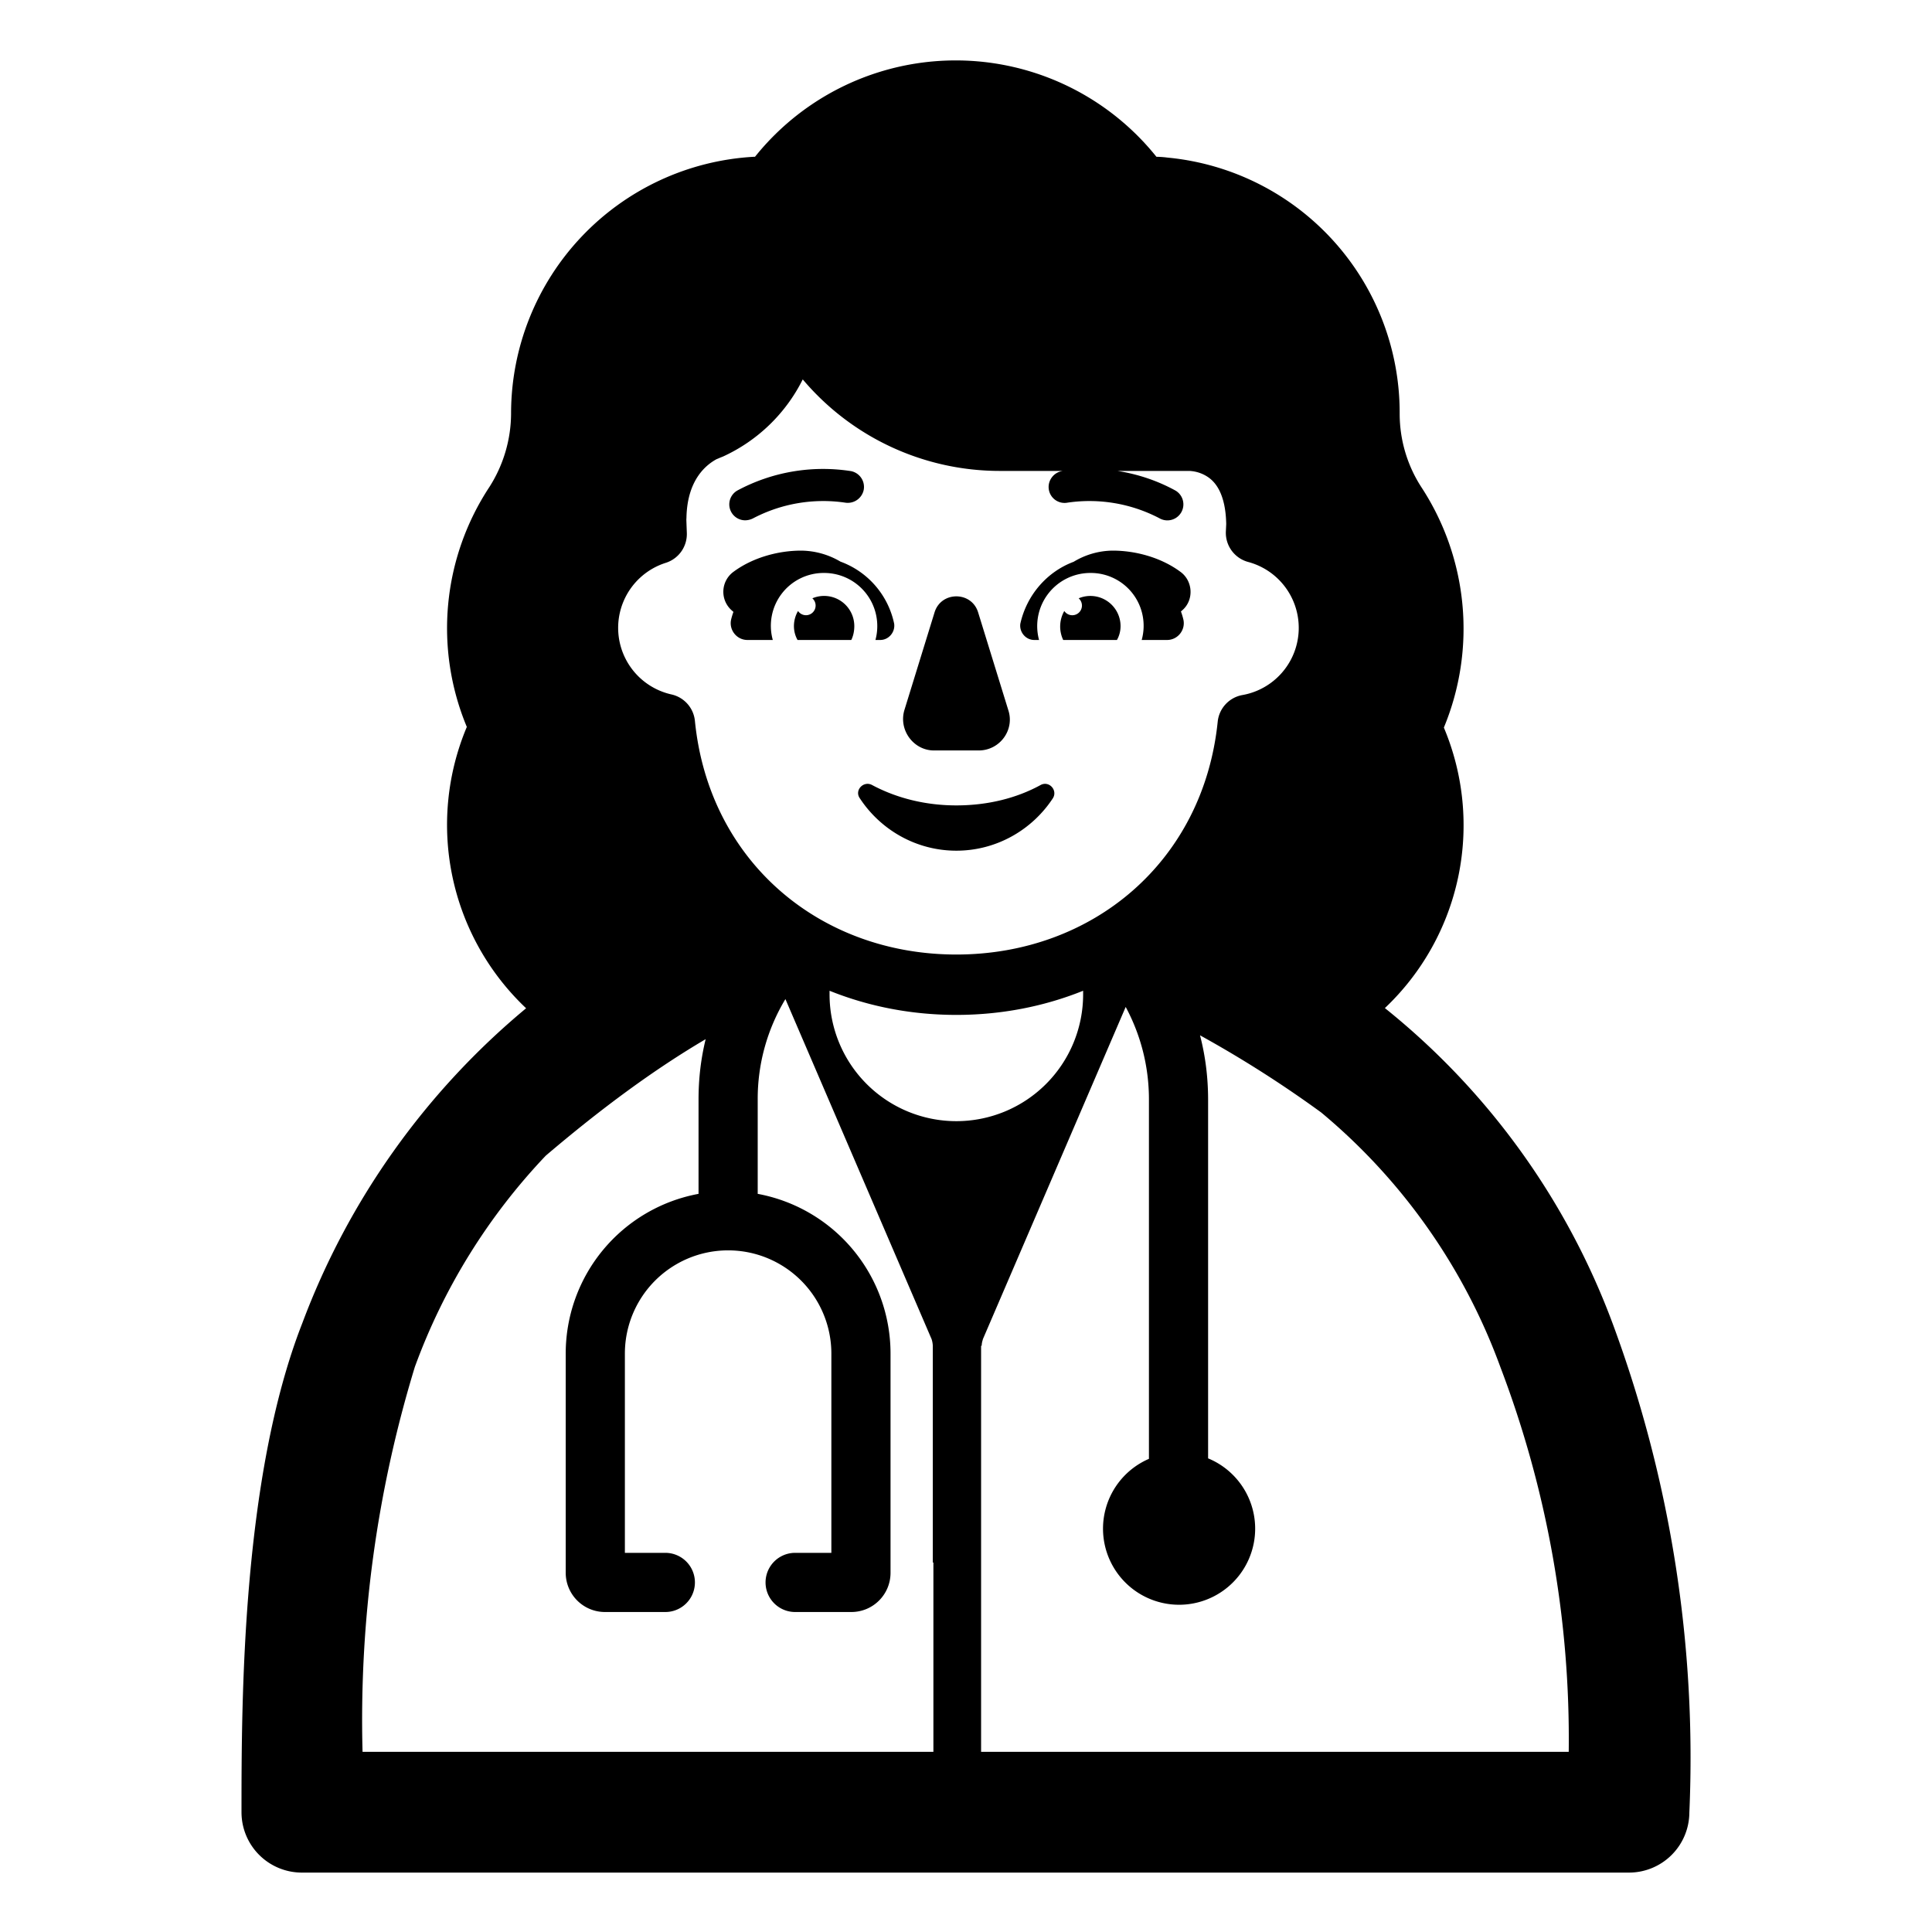 <svg xmlns="http://www.w3.org/2000/svg" width="1em" height="1em" viewBox="0 0 32 32"><g fill="currentColor"><path d="M14.44 13c.41.22.89.34 1.4.34c.52 0 1-.12 1.4-.34c.14-.07.28.09.2.22c-.34.52-.93.87-1.6.87s-1.26-.35-1.6-.87c-.09-.13.06-.29.2-.22m1.04-2.86l-.5 1.62c-.1.33.15.67.49.67h.74c.35 0 .6-.34.49-.67l-.5-1.62c-.11-.35-.61-.35-.72 0m-1.56-.838a1.3 1.3 0 0 0-.65-.182c-.39 0-.81.12-1.12.35a.41.41 0 0 0-.03.64l.028.025q-.022.06-.038.125c-.04.17.09.34.27.34h.42a.875.875 0 0 1 .85-1.11a.88.88 0 0 1 .85 1.11h.08c.14 0 .25-.13.23-.27a1.4 1.4 0 0 0-.89-1.028m3.863.003a1.27 1.27 0 0 1 .647-.185c.39 0 .81.12 1.12.35c.21.15.23.47.03.64l-.02.018q.024.064.04.132c.04.17-.09.34-.27.34h-.42a.875.875 0 0 0-.85-1.11a.88.88 0 0 0-.85 1.11h-.08c-.14 0-.25-.13-.23-.27c.105-.472.44-.86.883-1.025"/><path d="M14.15 10.37a.5.5 0 0 0-.695-.46a.16.16 0 0 1-.105.28a.16.16 0 0 1-.132-.07a.5.5 0 0 0-.068.25c0 .08.02.16.06.23h.89c.03-.06.05-.14.05-.23m3.716-.46a.5.5 0 0 1 .694.46c0 .08-.02.16-.06.23h-.89a.52.52 0 0 1 .018-.48a.16.16 0 1 0 .238-.21m-5.521-1.292a.264.264 0 0 1-.133-.493a3 3 0 0 1 1.882-.322a.267.267 0 0 1 .212.31a.27.27 0 0 1-.31.212a2.5 2.5 0 0 0-1.518.258a.3.3 0 0 1-.133.035"/><path d="M26.983 31.016H5a1 1 0 0 1-1-1c0-1.794 0-5.53 1.007-8.1A12.45 12.45 0 0 1 8.714 16.7a4.18 4.18 0 0 1-.982-4.66a4.25 4.25 0 0 1 .376-3.977c.232-.364.356-.787.357-1.218a4.26 4.26 0 0 1 4.018-4.248h.022a4.26 4.26 0 0 1 6.649 0q.087.001.173.012l.038.004a4.246 4.246 0 0 1 3.818 4.24c0 .43.124.852.358 1.214a4.28 4.28 0 0 1 .374 3.984a4.17 4.17 0 0 1-.977 4.646a12.1 12.1 0 0 1 3.773 5.226a20.7 20.7 0 0 1 1.27 8.1a1 1 0 0 1-.998.993m-20.978-2h9.455V25.88h-.01v-3.59a.4.4 0 0 0-.02-.11l-2.421-5.632a3.2 3.2 0 0 0-.459 1.662v1.564a2.69 2.69 0 0 1 2.2 2.646v3.63c0 .36-.29.65-.65.65h-.93a.49.49 0 0 1 0-.98h.6v-3.3a1.71 1.71 0 0 0-3.42 0v3.3h.67a.49.49 0 0 1 0 .98h-1a.65.65 0 0 1-.65-.65v-3.63a2.69 2.69 0 0 1 2.2-2.646V18.21q0-.517.118-.998c-.839.493-1.714 1.134-2.649 1.93a10.1 10.1 0 0 0-2.168 3.499a20 20 0 0 0-.866 6.375M13.74 16.41v.06a2.1 2.1 0 1 0 4.2 0v-.06c-.646.26-1.357.4-2.1.4s-1.454-.14-2.1-.4m6.136.738q.133.51.134 1.062v5.945a1.26 1.26 0 1 1-.98.008V18.21c0-.555-.14-1.076-.385-1.532L16.28 22.18l-.005.02a.3.3 0 0 0-.015.09h-.01v6.726h9.733a17.3 17.3 0 0 0-1.132-6.373a9.9 9.9 0 0 0-2.968-4.217a19 19 0 0 0-2.007-1.278m-7.907-9.584l-.045.018l-.006.003l-.011.004l-.003.002l-.037.015c-.15.083-.483.318-.497.965l-.002.038l.008.217a.5.5 0 0 1-.348.496a1.13 1.13 0 0 0 .093 2.18a.5.5 0 0 1 .389.439c.232 2.327 2.07 3.869 4.33 3.869c2.255 0 4.09-1.536 4.329-3.856a.5.5 0 0 1 .41-.442a1.13 1.13 0 0 0 .095-2.204a.5.5 0 0 1-.37-.502l.006-.127c-.01-.506-.183-.691-.289-.768A.6.6 0 0 0 19.7 7.8h-1.192c.334.052.66.16.961.325a.265.265 0 1 1-.267.458a2.5 2.5 0 0 0-1.518-.258a.264.264 0 0 1-.268-.41a.27.27 0 0 1 .189-.115H16.56a4.27 4.27 0 0 1-3.264-1.516a2.76 2.76 0 0 1-1.326 1.28"/></g></svg>
